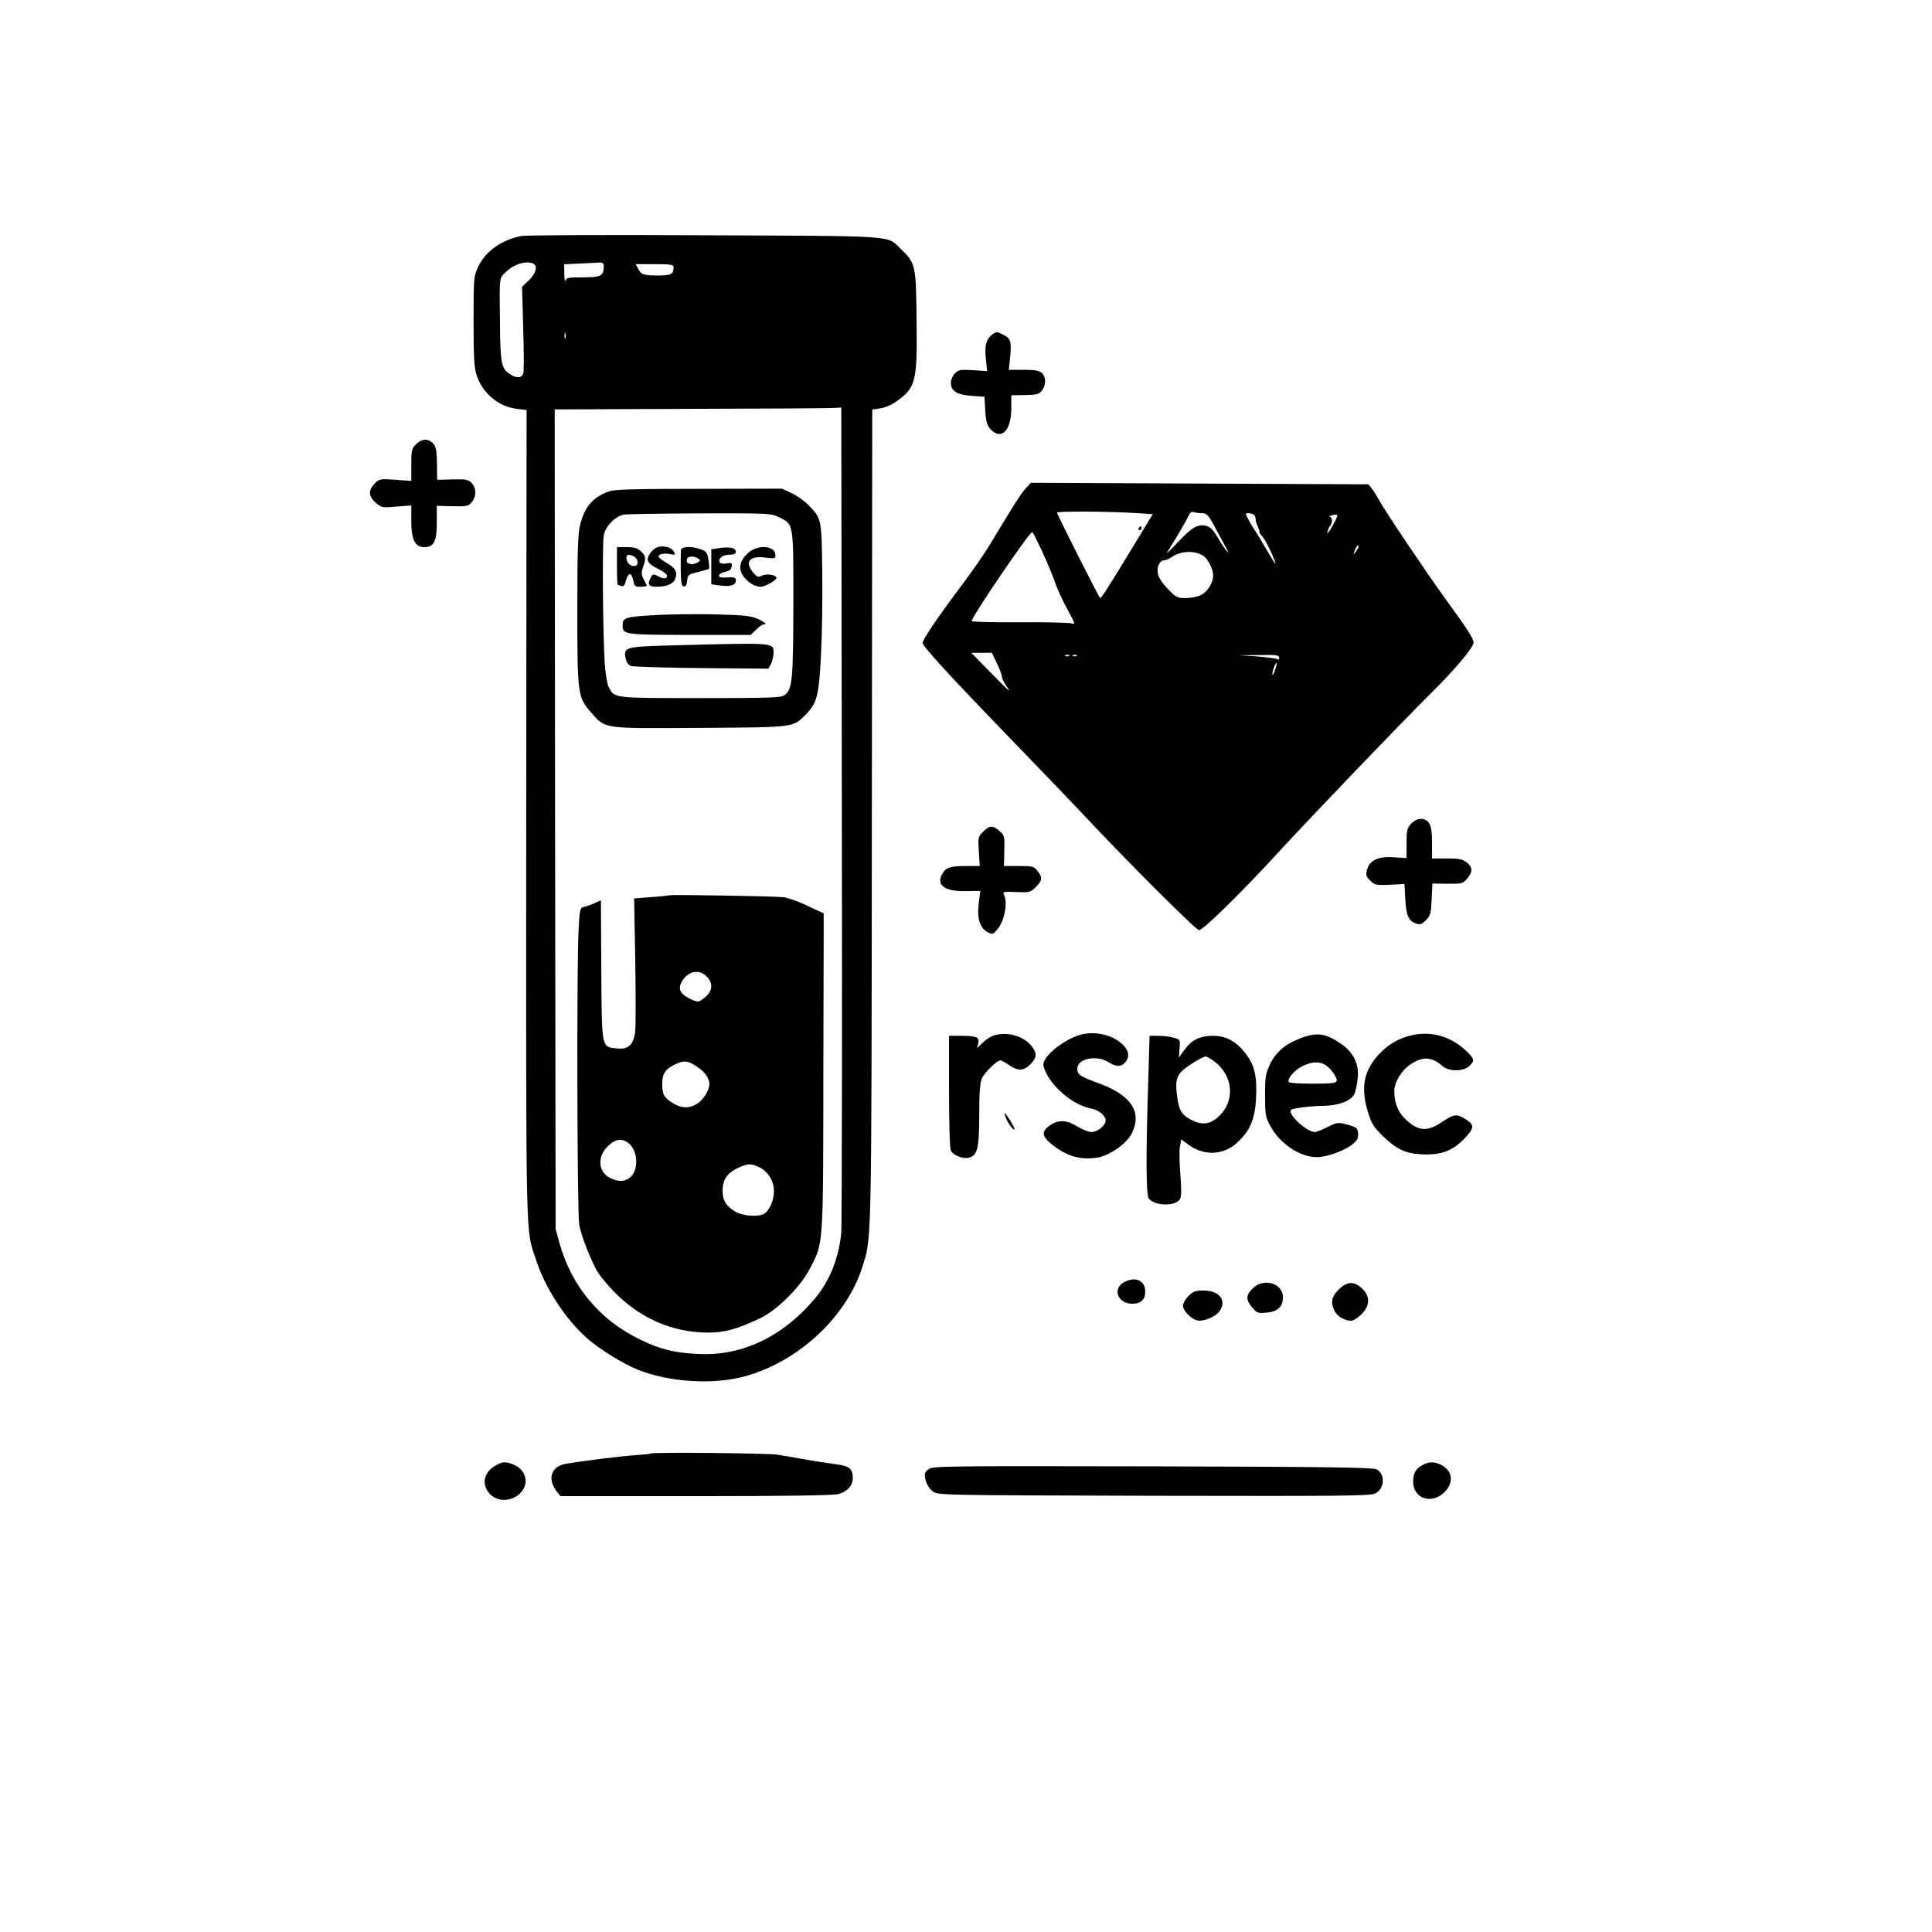 <?xml version="1.0" standalone="no"?>
<!DOCTYPE svg PUBLIC "-//W3C//DTD SVG 20010904//EN"
 "http://www.w3.org/TR/2001/REC-SVG-20010904/DTD/svg10.dtd">
<svg version="1.0" xmlns="http://www.w3.org/2000/svg"
 width="1024pt" height="1024pt" viewBox="0 0 1024 1024"
 preserveAspectRatio="xMidYMid meet">

<g transform="translate(0,1024) scale(0.1,-0.1)"
fill="#000000" stroke="none">
<path d="M2763 8989 c-105 -20 -191 -82 -229 -164 -23 -48 -24 -60 -24 -286 0
-192 3 -246 16 -287 31 -96 116 -167 213 -179 l52 -6 -2 -2151 c-1 -2342 -4
-2181 53 -2356 47 -145 153 -309 266 -410 63 -57 198 -141 276 -171 156 -62
377 -78 539 -40 291 69 558 310 646 581 52 162 50 74 52 2393 l2 2156 43 7
c25 3 63 20 86 37 103 74 110 103 106 434 -3 290 -5 298 -85 375 -73 71 -10
67 -1039 71 -511 3 -948 1 -971 -4z m61 -145 c28 -11 18 -53 -21 -90 l-36 -34
6 -218 c4 -119 4 -227 1 -239 -8 -27 -34 -30 -70 -7 -47 31 -52 55 -54 269 -3
257 -5 238 32 274 41 40 103 60 142 45z m376 -15 c0 -51 -15 -59 -110 -59 -76
0 -89 -2 -93 -17 -3 -10 -5 5 -6 34 l-1 52 73 4 c39 1 87 4 105 5 26 2 32 -2
32 -19z m370 -3 c0 -40 -11 -46 -84 -46 -77 0 -87 4 -105 38 l-12 22 101 0
c80 0 100 -3 100 -14z m-573 -378 c-3 -7 -5 -2 -5 12 0 14 2 19 5 13 2 -7 2
-19 0 -25z m1465 -2515 c2 -1182 0 -2183 -3 -2225 -12 -132 -60 -255 -138
-348 -172 -206 -391 -310 -626 -296 -122 6 -196 25 -300 75 -213 102 -363 279
-428 507 l-22 79 -3 2172 -2 2173 727 3 c401 1 742 3 760 5 l32 2 3 -2147z"/>
<path d="M3229 7636 c-85 -30 -129 -80 -153 -173 -13 -50 -16 -128 -16 -455 0
-448 2 -463 71 -542 80 -91 56 -87 577 -84 505 3 494 2 561 69 61 62 71 99 82
308 6 104 9 305 7 447 -3 287 -3 285 -74 358 -20 21 -60 49 -88 62 l-51 24
-440 -1 c-334 0 -449 -3 -476 -13z m897 -136 c82 -40 79 -25 79 -460 -1 -409
-5 -455 -48 -485 -18 -13 -80 -15 -447 -15 -465 0 -453 -1 -484 59 -8 15 -17
72 -21 127 -10 164 -13 631 -5 677 9 48 63 103 109 110 14 2 194 5 400 6 359
1 376 0 417 -19z"/>
<path d="M3482 7339 c-12 -5 -29 -20 -38 -34 -21 -33 -13 -51 37 -76 49 -26
63 -39 51 -51 -6 -6 -21 -4 -40 6 -29 15 -32 15 -42 -3 -20 -38 -13 -51 29
-51 54 0 90 15 100 42 13 36 2 57 -45 84 -24 14 -44 29 -44 34 0 13 29 20 61
13 29 -6 30 -4 20 14 -12 23 -57 34 -89 22z"/>
<path d="M3270 7240 c0 -55 2 -100 4 -100 2 0 11 -3 20 -6 11 -4 17 3 23 27
12 45 30 48 39 5 6 -33 9 -36 41 -36 19 0 33 3 31 8 -2 4 -10 20 -18 35 -11
22 -11 34 -2 61 17 46 15 60 -11 84 -18 17 -36 22 -75 22 l-52 0 0 -100z m91
50 c24 -14 25 -50 1 -50 -23 0 -42 19 -42 42 0 20 12 23 41 8z"/>
<path d="M3609 7323 c-1 -10 -1 -56 -1 -103 1 -67 4 -86 16 -88 10 -2 16 7 18
30 3 31 6 34 58 46 30 8 56 15 58 17 2 2 1 23 -3 47 -6 39 -11 46 -39 56 -51
19 -106 16 -107 -5z m91 -43 c13 -9 13 -11 0 -20 -27 -17 -60 -12 -60 10 0 22
33 27 60 10z"/>
<path d="M3798 7333 l-28 -4 0 -93 0 -93 43 -6 c57 -8 87 1 87 25 0 16 -6 19
-32 18 -51 -3 -60 -1 -56 13 3 6 18 14 34 17 20 4 30 12 32 27 3 20 0 22 -26
17 -18 -4 -32 -1 -37 5 -11 20 15 41 51 41 22 0 34 5 34 14 0 24 -31 30 -102
19z"/>
<path d="M3966 7310 c-43 -38 -54 -79 -30 -118 20 -34 63 -62 94 -62 27 0 92
38 85 50 -9 15 -55 20 -77 9 -19 -10 -25 -8 -45 15 -48 57 -22 91 61 81 52 -7
56 -6 56 13 0 50 -92 58 -144 12z"/>
<path d="M3456 6979 c-144 -9 -156 -13 -156 -55 0 -47 12 -49 356 -49 l323 0
29 28 c17 16 33 28 37 27 4 -1 9 1 12 3 3 3 -15 15 -39 26 -38 17 -72 21 -234
25 -104 2 -252 0 -328 -5z"/>
<path d="M3587 6820 c-276 -7 -283 -9 -271 -69 4 -21 15 -36 29 -41 12 -4 180
-9 374 -11 l353 -3 14 24 c7 14 13 39 14 57 0 58 15 57 -513 43z"/>
<path d="M3550 5495 c-8 -2 -54 -7 -102 -10 l-87 -7 6 -331 c3 -183 3 -353 -1
-380 -10 -66 -37 -90 -95 -84 -84 9 -81 -7 -84 414 l-2 371 -35 -15 c-19 -9
-44 -18 -56 -20 -19 -4 -22 -14 -27 -116 -11 -186 -8 -1508 3 -1568 11 -57 47
-153 88 -234 14 -28 61 -86 106 -131 136 -135 304 -206 486 -207 92 0 153 17
277 75 91 43 214 165 265 263 73 141 71 103 72 1042 l2 842 -86 40 c-47 23
-105 43 -130 46 -56 5 -579 14 -600 10z m195 -430 c35 -35 33 -76 -6 -109 -37
-31 -39 -31 -89 -6 -44 22 -56 49 -39 82 30 60 93 75 134 33z m-43 -484 c37
-26 58 -58 58 -87 0 -32 -33 -84 -65 -104 -41 -26 -81 -25 -125 1 -50 30 -60
47 -60 104 0 58 18 82 80 109 41 17 61 13 112 -23z m-367 -403 c48 -42 50
-144 3 -180 -29 -22 -60 -23 -103 -2 -67 31 -71 119 -9 173 41 37 73 39 109 9z
m688 -124 c48 -23 80 -74 79 -129 -1 -47 -20 -92 -47 -115 -27 -22 -117 -17
-159 9 -50 31 -66 58 -66 112 0 57 26 94 84 120 50 23 66 23 109 3z"/>
<path d="M5259 8467 c-32 -25 -41 -57 -34 -127 l7 -67 -75 5 c-66 4 -77 2 -96
-17 -11 -11 -21 -34 -21 -49 0 -45 30 -64 109 -70 l69 -5 4 -74 c4 -59 10 -78
28 -98 57 -61 110 -8 110 110 l0 70 72 1 c61 1 74 4 90 23 23 30 23 73 0 94
-14 13 -38 17 -97 17 l-78 0 7 68 c8 81 3 98 -35 117 -34 18 -39 18 -60 2z"/>
<path d="M2205 7885 c-23 -22 -25 -32 -25 -109 l0 -85 -84 6 c-81 6 -85 5
-110 -20 -35 -36 -33 -69 6 -102 31 -26 35 -27 110 -20 l78 6 0 -84 c0 -98 20
-137 69 -137 51 0 66 31 66 130 l0 89 83 -2 c77 -2 85 0 103 22 25 30 24 76
-2 102 -17 17 -31 20 -101 18 l-81 -2 -1 85 c-1 69 -5 90 -20 107 -25 28 -61
27 -91 -4z"/>
<path d="M5438 7653 c-25 -26 -65 -89 -188 -294 -28 -47 -96 -146 -152 -220
-122 -162 -208 -289 -208 -306 0 -19 149 -181 480 -523 157 -162 319 -331 360
-375 242 -259 609 -625 625 -625 22 0 225 199 423 415 172 187 650 686 796
830 134 132 236 253 236 279 0 21 -31 70 -149 232 -94 129 -325 472 -349 519
-12 22 -30 51 -40 64 l-19 24 -895 4 -894 4 -26 -28z m575 -132 l97 -6 -88
-145 c-140 -231 -184 -300 -191 -300 -4 0 -199 384 -229 453 -4 8 269 7 411
-2z m357 -1 c25 0 33 -8 63 -62 18 -35 46 -85 61 -113 35 -63 2 -25 -41 48
-25 42 -40 56 -64 61 -43 8 -75 -11 -149 -91 -35 -37 -60 -61 -55 -53 5 8 29
49 55 90 25 41 51 88 58 103 9 20 17 27 28 23 9 -3 28 -6 44 -6z m275 -8 c6
-4 10 -14 10 -22 -1 -8 5 -27 12 -42 7 -16 11 -28 8 -28 -3 0 5 -11 17 -25 19
-22 68 -126 68 -144 0 -3 -20 29 -45 72 -24 42 -53 90 -63 105 -11 15 -27 42
-36 60 -16 30 -16 32 1 32 10 0 23 -4 28 -8z m415 -64 c-17 -29 -28 -42 -25
-28 4 14 11 29 16 35 13 14 11 45 -3 46 -7 1 -2 4 12 8 14 4 26 4 28 0 2 -4
-11 -32 -28 -61z m-1532 -140 c28 -62 58 -135 67 -163 9 -27 37 -88 62 -134
42 -77 44 -83 22 -75 -13 4 -138 7 -276 6 -139 -1 -253 2 -253 6 0 23 304 470
321 472 3 0 29 -51 57 -112z m1672 34 c0 -5 -7 -17 -15 -28 -14 -18 -14 -17
-4 9 12 27 19 34 19 19z m-822 -48 c25 -17 52 -70 52 -105 0 -38 -31 -87 -65
-103 -18 -9 -55 -16 -81 -16 -44 0 -51 4 -94 48 -27 28 -50 62 -53 81 -7 36 9
71 33 71 9 0 26 8 40 17 48 34 122 37 168 7z m-1095 -568 c15 -30 27 -62 27
-71 0 -9 9 -30 21 -46 11 -16 19 -29 16 -29 -2 0 -47 45 -101 100 l-98 100 55
0 54 0 26 -54z m384 38 c-3 -3 -12 -4 -19 -1 -8 3 -5 6 6 6 11 1 17 -2 13 -5z
m40 0 c-3 -3 -12 -4 -19 -1 -8 3 -5 6 6 6 11 1 17 -2 13 -5z m1073 -10 c0 -10
-4 -12 -12 -7 -7 4 -56 10 -108 14 l-95 6 108 1 c91 2 107 0 107 -14z m-21
-63 c-6 -18 -13 -30 -15 -28 -2 2 1 18 7 36 6 18 13 30 15 28 2 -2 -1 -18 -7
-36z"/>
<path d="M6035 7440 c-3 -5 -1 -10 4 -10 6 0 11 5 11 10 0 6 -2 10 -4 10 -3 0
-8 -4 -11 -10z"/>
<path d="M7479 5874 c-21 -23 -24 -35 -24 -104 l0 -78 -65 4 c-83 7 -130 -15
-144 -64 -8 -29 -6 -37 16 -59 27 -26 29 -27 153 -20 l29 2 4 -75 c4 -89 17
-121 55 -134 24 -9 31 -6 55 17 24 25 27 36 30 111 l4 83 80 -1 c75 -1 81 0
104 27 31 36 30 61 -2 86 -22 17 -41 21 -105 21 l-79 0 0 83 c0 59 -5 89 -16
105 -21 30 -64 29 -95 -4z"/>
<path d="M5211 5832 c-27 -27 -28 -31 -23 -105 l5 -77 -79 0 c-81 -1 -102 -8
-122 -46 -30 -57 18 -90 128 -87 l76 1 -8 -62 c-11 -80 5 -134 45 -156 27 -14
29 -14 52 13 39 44 58 144 36 185 -8 15 -2 17 65 14 71 -3 75 -2 104 26 35 36
37 50 9 86 -19 24 -26 26 -99 26 l-79 0 2 81 c2 77 1 82 -26 105 -36 31 -52
30 -86 -4z"/>
<path d="M5741 4759 c-87 -17 -211 -112 -211 -162 0 -13 13 -43 28 -68 53 -81
145 -149 224 -164 42 -8 78 -38 78 -64 0 -26 -42 -61 -75 -61 -15 0 -50 14
-78 31 -57 35 -101 35 -147 1 -40 -30 -37 -55 12 -95 81 -65 150 -86 242 -73
66 10 159 75 185 129 55 113 -2 200 -169 263 -107 39 -120 48 -120 80 0 53
100 74 164 35 41 -26 68 -27 89 -3 27 30 21 66 -17 100 -52 46 -130 65 -205
51z"/>
<path d="M5260 4749 c-14 -6 -38 -22 -53 -37 l-29 -27 7 26 c8 32 -10 39 -97
39 l-58 0 0 -296 c0 -170 4 -303 10 -313 13 -25 64 -45 95 -37 46 12 55 49 55
226 0 114 4 170 14 194 13 30 80 96 99 96 4 0 25 -11 45 -25 48 -33 77 -32
113 4 36 36 37 60 3 101 -45 53 -137 75 -204 49z"/>
<path d="M6903 4741 c-86 -31 -138 -74 -170 -138 -25 -53 -28 -68 -28 -168 0
-100 2 -115 27 -161 50 -95 158 -168 248 -167 54 0 149 35 191 70 24 20 29 32
27 57 -3 28 -8 32 -56 45 -51 14 -54 13 -105 -12 -29 -15 -59 -27 -68 -27 -43
0 -147 96 -126 117 10 10 102 21 177 22 80 2 146 29 160 66 6 14 13 50 16 80
9 71 -21 135 -83 179 -83 58 -128 66 -210 37z m131 -152 c14 -11 33 -34 42
-50 13 -27 13 -30 -3 -37 -22 -9 -231 -7 -241 2 -13 14 24 60 67 83 55 29 100
29 135 2z"/>
<path d="M7426 4735 c-71 -29 -137 -91 -171 -159 -32 -63 -33 -138 -4 -232 18
-58 30 -78 77 -124 72 -70 119 -93 203 -98 113 -7 181 22 251 106 32 38 28 54
-17 82 -44 27 -61 25 -119 -15 -78 -53 -124 -52 -188 5 -46 40 -68 91 -68 156
0 48 38 111 87 143 64 43 113 40 168 -9 34 -30 111 -30 143 0 30 29 28 37 -20
83 -96 89 -221 112 -342 62z"/>
<path d="M6087 4543 c-14 -422 -13 -639 2 -656 33 -41 146 -41 166 -1 7 13 7
58 1 130 -5 60 -6 127 -2 147 l7 38 42 -31 c79 -56 178 -53 249 9 71 63 99
125 105 235 7 120 -7 182 -58 246 -49 62 -102 90 -169 90 -70 0 -113 -21 -150
-72 l-32 -43 4 48 c3 47 3 48 -32 57 -19 6 -56 10 -81 10 l-46 0 -6 -207z
m356 66 c93 -76 102 -201 22 -281 -43 -44 -86 -53 -137 -30 -61 27 -78 51 -88
123 -14 104 -5 127 70 177 35 23 71 42 80 42 8 0 32 -14 53 -31z"/>
<path d="M5332 4313 c14 -32 39 -65 45 -59 5 5 -45 86 -52 86 -2 0 1 -12 7
-27z"/>
<path d="M5958 3444 c-64 -34 -34 -114 43 -114 46 0 69 21 69 64 0 59 -53 83
-112 50z"/>
<path d="M6639 3411 c-36 -36 -37 -60 -2 -101 25 -30 30 -32 77 -27 58 5 86
32 86 81 0 75 -103 105 -161 47z"/>
<path d="M7095 3405 c-38 -39 -44 -69 -21 -114 15 -29 53 -51 87 -51 12 0 36
15 55 34 46 46 47 96 3 137 -43 40 -79 38 -124 -6z"/>
<path d="M6299 3371 c-16 -16 -29 -39 -29 -51 0 -30 53 -80 85 -80 38 0 90 24
109 51 40 57 -1 109 -86 109 -41 0 -54 -5 -79 -29z"/>
<path d="M3449 2536 c-2 -2 -40 -6 -84 -9 -74 -5 -260 -28 -364 -45 -80 -13
-102 -80 -50 -147 l20 -25 717 0 c467 0 730 4 755 11 48 13 77 45 77 84 0 51
-18 66 -96 75 -38 5 -109 16 -159 25 -49 9 -115 20 -145 25 -53 8 -662 14
-671 6z"/>
<path d="M2623 2470 c-62 -37 -72 -103 -24 -151 53 -52 152 -30 181 41 18 44
-6 95 -55 116 -45 19 -64 18 -102 -6z"/>
<path d="M7538 2474 c-34 -18 -48 -43 -48 -86 0 -97 108 -126 175 -47 41 49
30 105 -25 134 -36 19 -67 19 -102 -1z"/>
<path d="M4920 2452 c-20 -16 -22 -23 -14 -57 6 -23 20 -46 37 -59 28 -21 29
-21 1173 -24 1015 -2 1147 -1 1174 13 49 25 53 101 7 127 -17 10 -263 14
-1188 16 -1121 2 -1167 2 -1189 -16z"/>
</g>
</svg>
